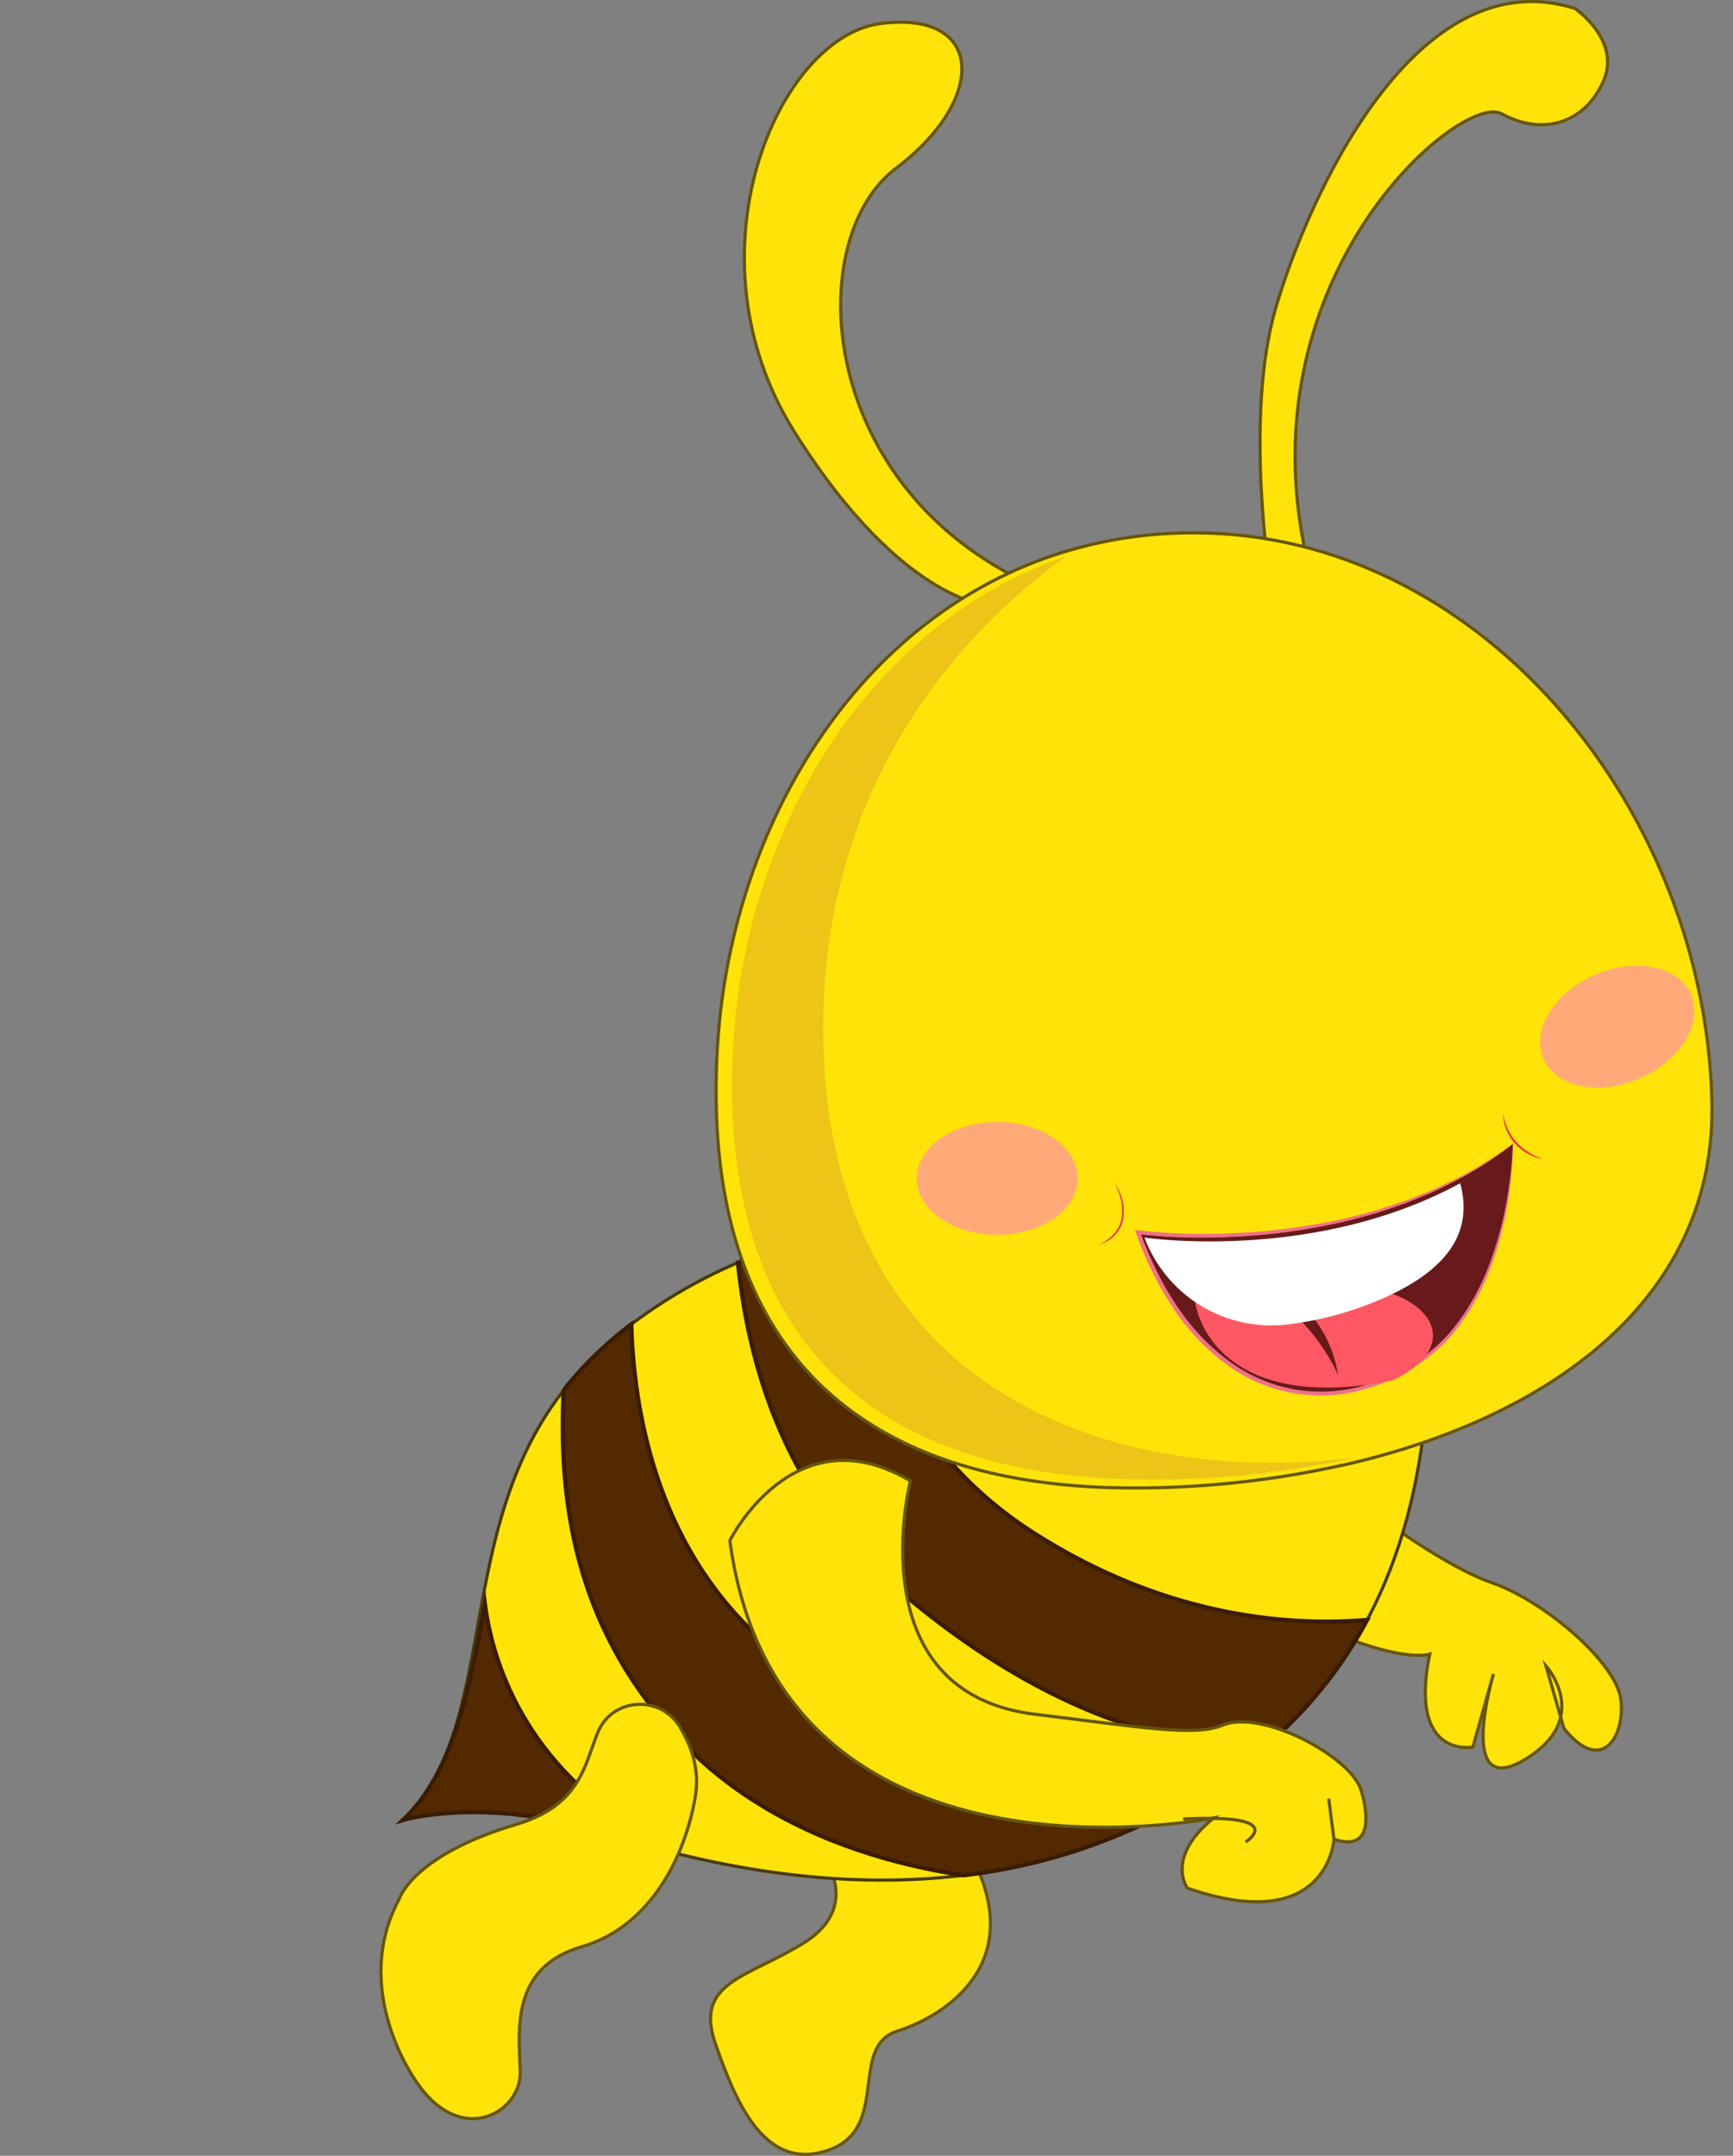 <svg id="e5f07dfb-8471-4405-859b-9407d9340d32" data-name="Layer 1" xmlns="http://www.w3.org/2000/svg" width="410" height="510" viewBox="0 0 410 510">
  <rect x="0" y="0" width="410" height="510" fill="#808080" stroke="none"/>
  <defs>
    <style>
      .bc61f3ef-1a30-40d6-b8e6-2492b2027679, .bf7ca83f-d050-4abb-bf59-cc0168421860 {
        fill: #ffe309;
      }

      .aa89e2d8-12eb-4b1f-99dc-2fce1f9090f8, .bf7ca83f-d050-4abb-bf59-cc0168421860 {
        stroke: #665608;
      }

      .aa89e2d8-12eb-4b1f-99dc-2fce1f9090f8, .ab45f24a-4003-412e-a71a-c572087927f2, .bc61f3ef-1a30-40d6-b8e6-2492b2027679, .bf7ca83f-d050-4abb-bf59-cc0168421860 {
        stroke-miterlimit: 10;
      }

      .aa89e2d8-12eb-4b1f-99dc-2fce1f9090f8, .bc61f3ef-1a30-40d6-b8e6-2492b2027679, .bf7ca83f-d050-4abb-bf59-cc0168421860 {
        stroke-width: 0.75px;
      }

      .bc61f3ef-1a30-40d6-b8e6-2492b2027679 {
        stroke: #493c05;
      }

      .a7b311dc-2e37-4057-bbfd-fb70e6e3cccf {
        fill: #ecc516;
      }

      .ab45f24a-4003-412e-a71a-c572087927f2 {
        fill: #532900;
        stroke: #3a1c03;
      }

      .f6698aae-e8fe-4f58-8ed0-69c28911575a {
        fill: #681a1a;
      }

      .ae491a3e-1c22-4264-bcb8-59ca7134a3f9 {
        fill: #ef7089;
      }

      .aacd9d4d-07df-4375-ac79-6534689b68c3 {
        fill: #ff5763;
      }

      .b4e9d52b-4142-4333-b398-5bff6b5e8bf6 {
        fill: #fff;
      }

      .b1c176c6-98c7-45b5-9030-9f499d7805b8 {
        fill: #ef304c;
      }

      .f7d29d11-bdee-4dff-ab92-d0d3dabd6733 {
        fill: #ffa979;
      }

      .aa89e2d8-12eb-4b1f-99dc-2fce1f9090f8 {
        fill: none;
      }
    </style>
  </defs>
  <g>
    <g>
      <g>
        <path class="bf7ca83f-d050-4abb-bf59-cc0168421860" d="M195.15,439.88s8.44,11.34-4.89,19.69-26.12,9.16-21,23.94,12,30.24,26.74,25.14,4.71-24.49,16.24-28.14,30.42-15.93,18-40.61S195.15,439.88,195.15,439.88Z"/>
        <g>
          <path class="bf7ca83f-d050-4abb-bf59-cc0168421860" d="M278.49,310.29s-2,11.22,43.66,45.41c0,0,18.25,14.36,30.8,18.72s29.53,19,30.53,27.72S378.91,420,370,408.89l-4.26-14.82s11.21,12.5-5.07,22.23-7.34-20.3-7.34-20.3l-4.87,17.31s-15.33,2.91-10.21-22c0,0-9.54,3.64-42.46-14.79s-58.22-49-58.22-49Z"/>
          <path class="bc61f3ef-1a30-40d6-b8e6-2492b2027679" d="M337.82,327.58c-1.33,21.33-5.94,39.83-14.38,55.64a102,102,0,0,1-24.66,30.34h0a129.08,129.08,0,0,1-25.38,16.53c-1.7.87-3.44,1.7-5.18,2.46A137.68,137.68,0,0,1,228,443.63c-27.38,3.33-53.15-1.17-72.44-6.31-4.61-1.21-8.85-2.5-12.63-3.67-28.49-8.89-47.63-3.1-47.63-3.1,12-11.35,14.68-29.43,18.27-48.92,3.22-17.77,7.19-36.73,19.79-52.73.64-.83,1.28-1.66,2-2.49a89.76,89.76,0,0,1,14-13.13,121,121,0,0,1,25.15-14.56,6.25,6.25,0,0,1,.72-.31,163.23,163.23,0,0,1,25.65-8.55,129.29,129.29,0,0,1,15.93-3.06c33.81-3.55,40.06-29.39,40.06-29.39l81,43.61A237,237,0,0,1,337.82,327.58Z"/>
          <path class="a7b311dc-2e37-4057-bbfd-fb70e6e3cccf" d="M336.1,324c-14.54,6.21-31.93,8.23-53,8.23-43.54,0-79.23-16.27-82.33-36.94a129,129,0,0,1,21.63-7.89,99.56,99.56,0,0,1,13.43-2.82c28.52-3.29,33.78-27.13,33.78-27.13L338,297.66C338.33,306.25,336.55,316.21,336.1,324Z"/>
          <path class="ab45f24a-4003-412e-a71a-c572087927f2" d="M157,436.33c-4.62-1.21-10.23-1.51-14-2.68-28.49-8.89-47.63-3.1-47.63-3.1,12-11.35,15.77-31.48,19.36-51C116.63,394.15,125.13,420.21,157,436.33Z"/>
          <path class="ab45f24a-4003-412e-a71a-c572087927f2" d="M323.44,383.22a102,102,0,0,1-24.66,30.34h0c-17.21,0-50-5.52-88.59-39.53-23.68-20.92-32.91-49.29-35.6-75.31a163.8,163.8,0,0,1,26.37-8.86c2.38,20.51,11.58,52.59,44,73.05C276.61,383,306,384.7,323.44,383.22Z"/>
          <path class="ab45f24a-4003-412e-a71a-c572087927f2" d="M268.18,432.55A137.68,137.68,0,0,1,228,443.63c-19.89-3-47.66-11-67.71-32.68-24.55-26.4-28.18-56.4-26.93-82.05.64-.83,1.28-1.66,2-2.49a89.76,89.76,0,0,1,14-13.13c.53,20,5.79,53.56,32.72,76.34C214,416.55,253,428.62,268.18,432.55Z"/>
          <g>
            <path class="bf7ca83f-d050-4abb-bf59-cc0168421860" d="M235.54,143.52s-21.37.45-47.62-41.39-4-93.45,20.47-96.57,25.37,17.8,3.56,34.27-19.14,73.43,29.82,97.46C241.77,137.29,269.8,159.54,235.54,143.52Z"/>
            <path class="bf7ca83f-d050-4abb-bf59-cc0168421860" d="M300.51,137.29s-6.23-38.72,1.33-64.53S334.78-10,372.6,2c0,0,11.13,7.57,6.68,17.36s-14.24,12.9-24,7.56S292.5,66.53,309.86,135.07C309.86,135.07,308.52,154.2,300.51,137.29Z"/>
            <g>
              <path class="bf7ca83f-d050-4abb-bf59-cc0168421860" d="M405,260.55c1.13,47.09-38.85,75.12-87.39,86.09,0,0-.11,0-.15,0A225.89,225.89,0,0,1,268.12,352c-67.26,0-102.14-35.37-98.43-103.45,2.76-51.19,31.51-100.66,78.79-116.93a104.18,104.18,0,0,1,34-5.56C349.79,126.07,403.31,190.79,405,260.55Z"/>
              <path class="a7b311dc-2e37-4057-bbfd-fb70e6e3cccf" d="M321.23,344.73A227.81,227.81,0,0,1,271.9,350c-67.26,0-102.14-35-98.43-102.53,2.76-50.71,31.51-99.74,78.8-115.86-20.58,14.66-58.94,50.72-57.46,115.19C196.7,330.56,265.13,352,321.23,344.73Z"/>
              <g>
                <g>
                  <g>
                    <g>
                      <path class="f6698aae-e8fe-4f58-8ed0-69c28911575a" d="M357.92,270.57s0,22.39-10.78,39.23A39.64,39.64,0,0,1,336,321.64c-17.29,11.84-39.53,11-55.15-9.19-.38-.42-.68-.87-1-1.33a77.82,77.82,0,0,1-10-19.18s41,5.56,75.69-13.27A88.24,88.24,0,0,0,357.92,270.57Z"/>
                      <path class="ae491a3e-1c22-4264-bcb8-59ca7134a3f9" d="M357.94,270.53a64.58,64.58,0,0,1-.38,7.53c-.26,2.48-.57,5-1,7.43A81.47,81.47,0,0,1,352.61,300a56.93,56.93,0,0,1-7.14,13.28,38.05,38.05,0,0,1-11.14,10.23,43.06,43.06,0,0,1-14,5.76,37.16,37.16,0,0,1-29.18-5.82,49.92,49.92,0,0,1-11-10.46l0,.06a54.49,54.49,0,0,1-3.44-4.9c-1.05-1.67-2-3.38-3-5.12a87.68,87.68,0,0,1-4.73-10.8l-.47-1.27,1.36.16a140.19,140.19,0,0,0,23,.56,146.71,146.71,0,0,0,22.87-2.9l2.83-.59c.93-.22,1.86-.48,2.79-.72l2.79-.74,1.39-.38,1.37-.45,5.49-1.81,5.37-2.12c.91-.33,1.76-.77,2.63-1.18l2.61-1.25c.87-.42,1.75-.82,2.6-1.26s1.7-.91,2.54-1.39A94.24,94.24,0,0,0,357.94,270.53Zm0,.09a82.2,82.2,0,0,1-9.54,6.51c-.84.49-1.68,1-2.53,1.42s-1.73.87-2.59,1.31l-2.6,1.29c-.86.42-1.72.88-2.63,1.22l-5.36,2.2c-1.82.66-3.66,1.25-5.49,1.88l-1.38.46-1.39.39-2.8.77c-.93.25-1.86.52-2.8.75l-2.84.62a145.44,145.44,0,0,1-23,3.09,141.17,141.17,0,0,1-23.17-.5l.09-.12a86.71,86.71,0,0,0,4.72,10.67,64.76,64.76,0,0,0,6.28,9.8h0a50.2,50.2,0,0,0,10.77,10.27,37.26,37.26,0,0,0,13.63,5.86,36.85,36.85,0,0,0,14.83-.1,43.36,43.36,0,0,0,13.79-5.58,37.32,37.32,0,0,0,11-10,56,56,0,0,0,7.17-13.08,81.32,81.32,0,0,0,4.11-14.37A95.55,95.55,0,0,0,357.9,270.62Z"/>
                    </g>
                    <path class="aacd9d4d-07df-4375-ac79-6534689b68c3" d="M313.8,304.42c16.4-1.81,30.73,7.31,23.12,16.79-2,2.53-6.45,5.15-8,5.46-33.4,6.58-45-8.67-46.38-19.87,3.84-1.88,8.77-1.39,21.11-.64A79.45,79.45,0,0,1,313.8,304.42Z"/>
                    <path class="f6698aae-e8fe-4f58-8ed0-69c28911575a" d="M301.46,303.75s12.84,6.42,15.09,21.52c0,0-6.1-14.78-20.23-20.88Z"/>
                    <path class="b4e9d52b-4142-4333-b398-5bff6b5e8bf6" d="M324.82,308.14a79.56,79.56,0,0,1-20.31,5.2A32.07,32.07,0,0,1,270.85,293l-.09-.23s40.05,6,74.7-12.86C348,289.38,345.32,299.93,324.82,308.14Z"/>
                  </g>
                  <path class="b1c176c6-98c7-45b5-9030-9f499d7805b8" d="M263.65,279.74a15,15,0,0,1,1.09,1.91,13.55,13.55,0,0,1,.75,2.08,11.09,11.09,0,0,1,.28,4.45,7.59,7.59,0,0,1-2,4,8.32,8.32,0,0,1-1.75,1.38,19.86,19.86,0,0,1-2,.91l0-.05a10.7,10.7,0,0,0,3.48-2.5,7.28,7.28,0,0,0,1.84-3.82,11.08,11.08,0,0,0-.16-4.29,16.25,16.25,0,0,0-1.5-4Z"/>
                  <path class="b1c176c6-98c7-45b5-9030-9f499d7805b8" d="M364.83,274.14a10.65,10.65,0,0,1-3.5-1.29,12.77,12.77,0,0,1-2.94-2.35,11.17,11.17,0,0,1-2-3.2,11.37,11.37,0,0,1-.56-1.8,13,13,0,0,1-.23-1.85h.05a14,14,0,0,0,1.09,3.49,11.69,11.69,0,0,0,2,3,14.1,14.1,0,0,0,6.09,3.94Z"/>
                </g>
                <ellipse class="f7d29d11-bdee-4dff-ab92-d0d3dabd6733" cx="235.92" cy="278.76" rx="19.03" ry="13.35"/>
                <ellipse class="f7d29d11-bdee-4dff-ab92-d0d3dabd6733" cx="382.62" cy="242.87" rx="19.03" ry="13.35" transform="translate(-65.32 174.04) rotate(-23.67)"/>
              </g>
            </g>
          </g>
          <path class="bf7ca83f-d050-4abb-bf59-cc0168421860" d="M141.46,409.76c3.38-8.13,14.7-8.87,19.3-1.36,2.64,4.3,4.83,10,3.77,16.44-2.26,13.66-10.2,30.84-27,35.73s-14.77,19.88-14.45,29.5-14.2,18.39-24.88,1.95c0,0-15.29-21.35-3.78-42.73,0,0,3-10.35,27.81-17.73C137.45,427.05,138.37,417.2,141.46,409.76Z"/>
        </g>
      </g>
      <path class="bf7ca83f-d050-4abb-bf59-cc0168421860" d="M215.39,350.32s-12.85,50.1,29.54,55.23c24.93,3,37.53,5.35,44.32,2.57,9.5-3.89,30.62,7.71,32.76,15.42,0,0,5.14,15.41-6.42,11.56,0,0-1.29,23.12-34.69,11.56,0,0-5.32-7.27,6.24-16.58,0,0-102.9,20.76-114.47-65.63C172.67,364.45,187.77,333.94,215.39,350.32Z"/>
      <path class="aa89e2d8-12eb-4b1f-99dc-2fce1f9090f8" d="M294.71,435.74s10.57-6.7-14.8-5.42"/>
    </g>
    <line class="bf7ca83f-d050-4abb-bf59-cc0168421860" x1="315.59" y1="435.1" x2="314.35" y2="425.51"/>
  </g>
</svg>
